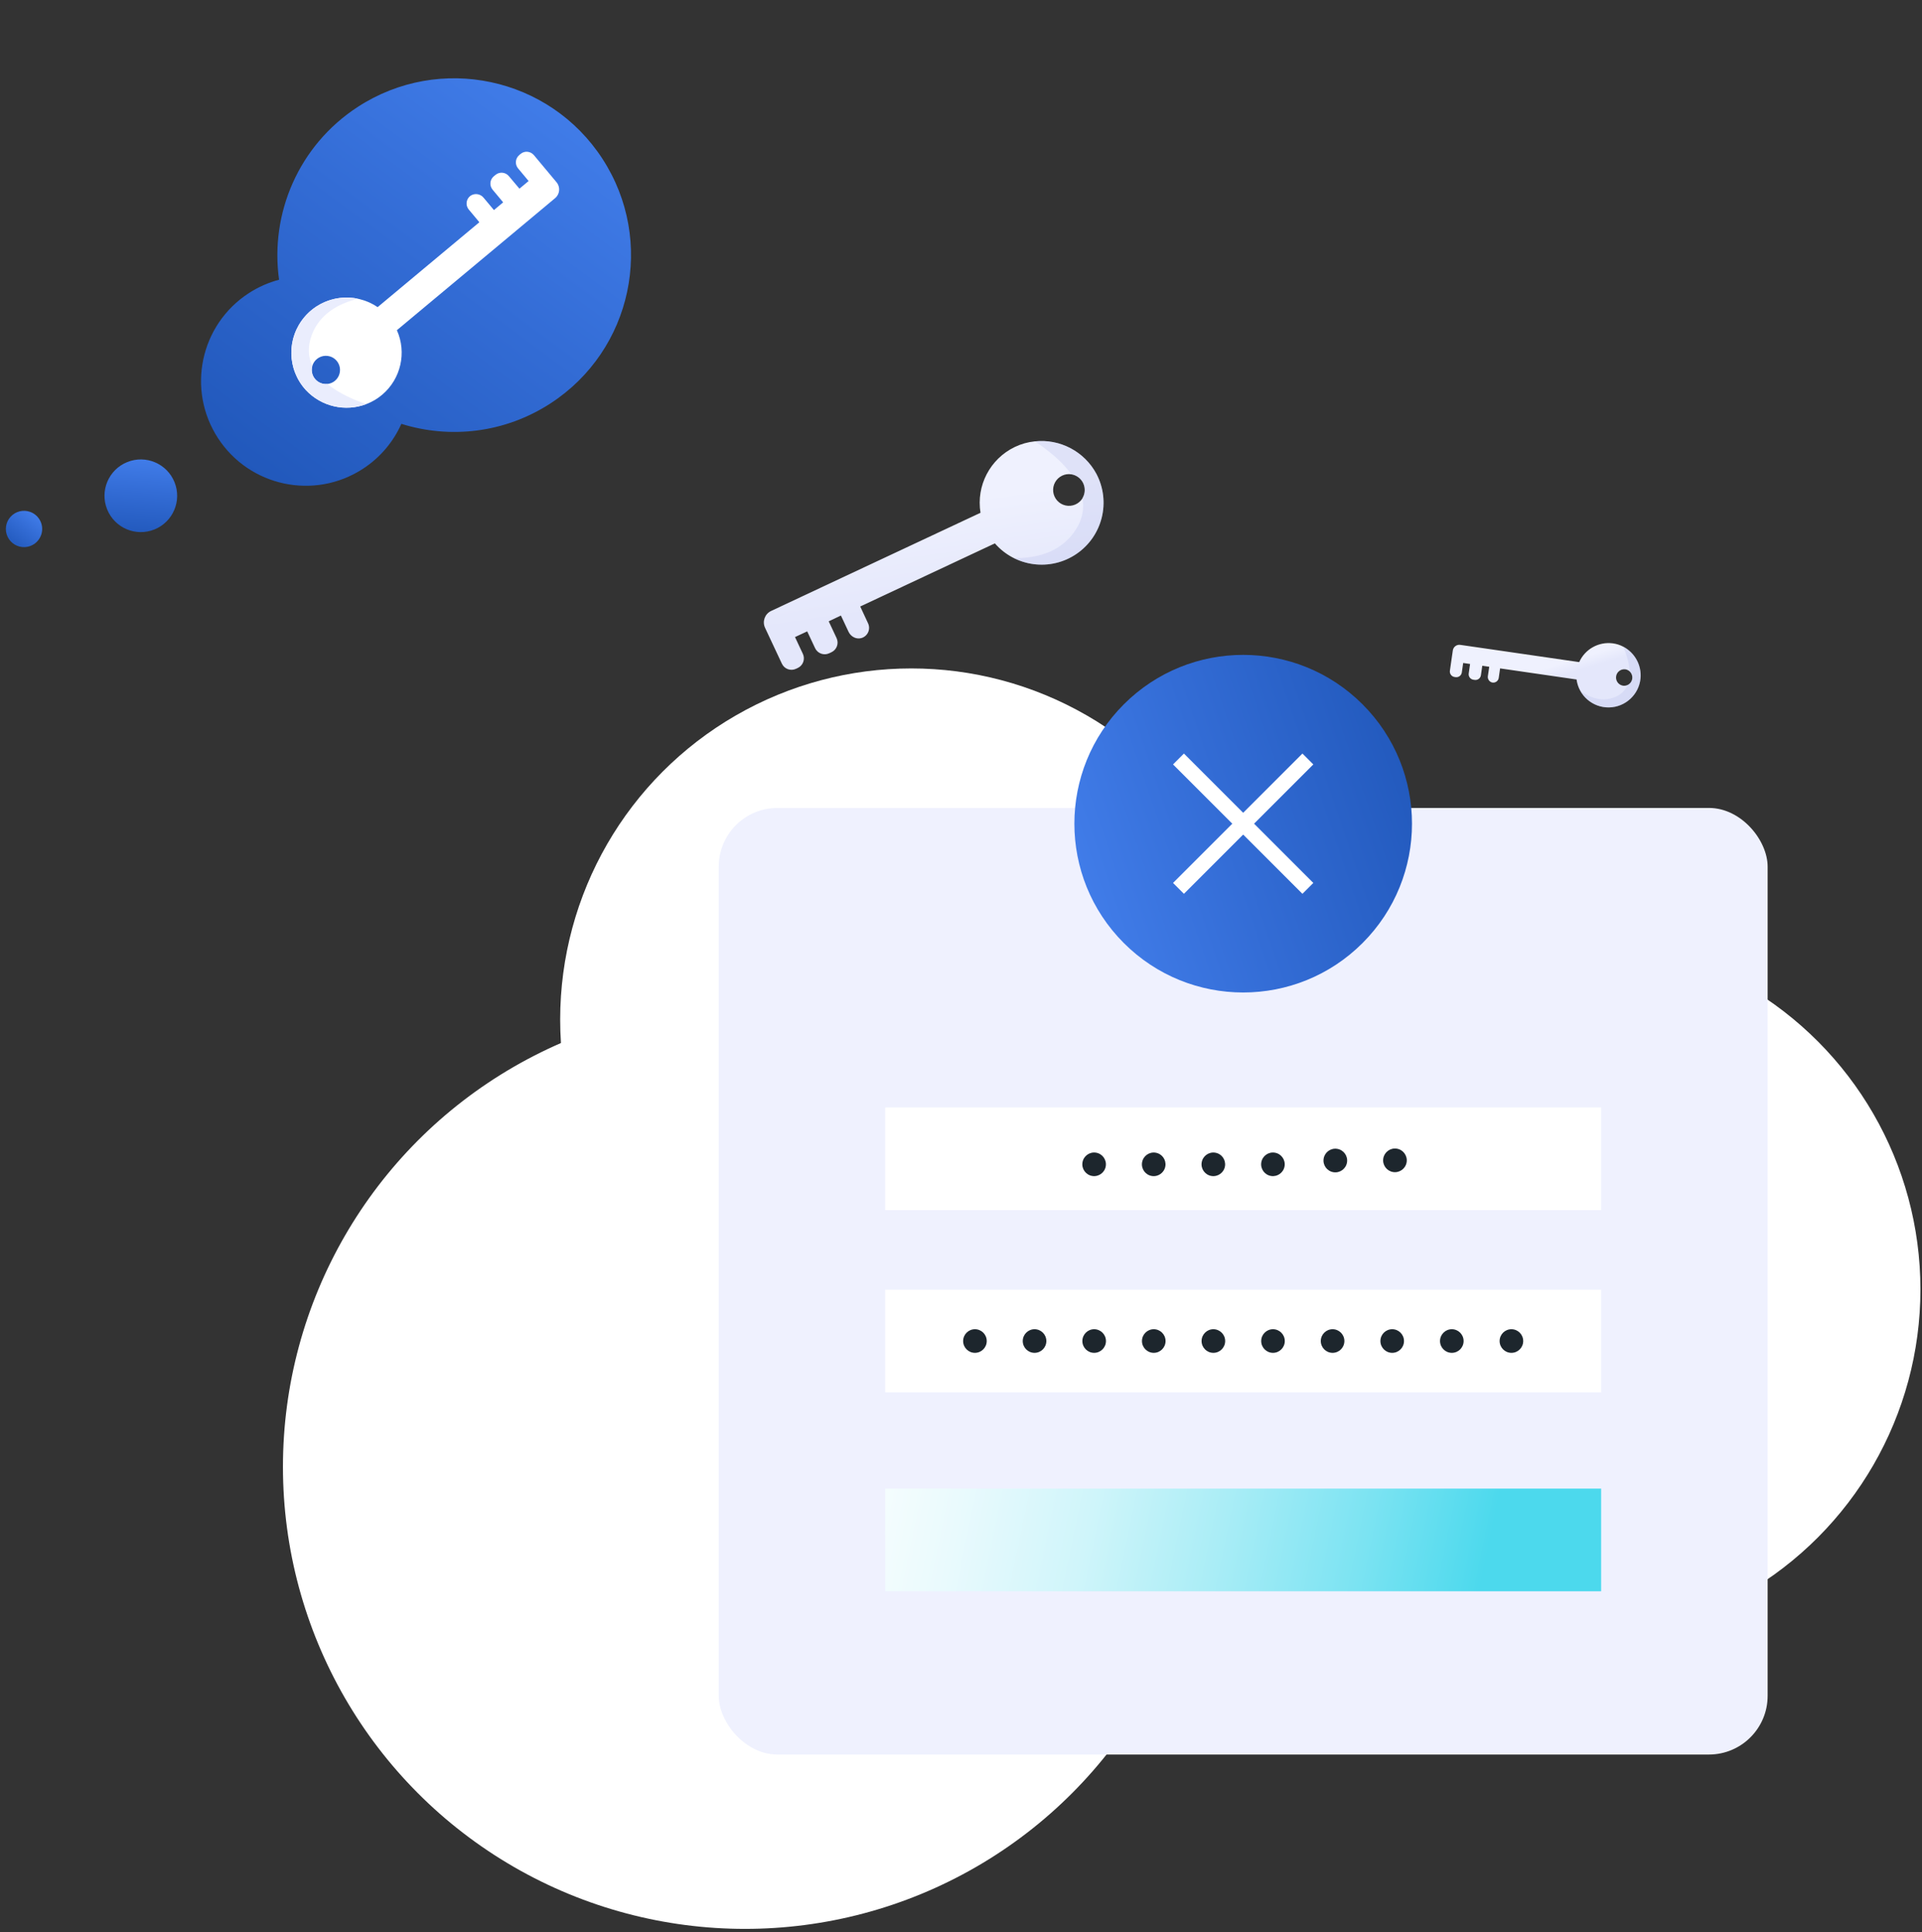<svg xmlns="http://www.w3.org/2000/svg" width="754" height="758" viewBox="0 0 754 758">
    <rect x="0" y="0" width="754" height="758" fill="#333333" stroke="none"/>
    <defs>
        <linearGradient id="prefix__a" x1="-29.562%" x2="129.562%" y1="10.863%" y2="89.111%">
            <stop offset="17%" stop-color="#437FEC"/>
            <stop offset="47%" stop-color="#336CD5"/>
            <stop offset="100%" stop-color="#184EAE"/>
        </linearGradient>
        <linearGradient id="prefix__b" x1="-29.564%" x2="129.564%" y1="10.863%" y2="89.111%">
            <stop offset="17%" stop-color="#437FEC"/>
            <stop offset="47%" stop-color="#336CD5"/>
            <stop offset="100%" stop-color="#184EAE"/>
        </linearGradient>
        <linearGradient id="prefix__c" x1="-29.564%" x2="129.564%" y1="16.905%" y2="83.073%">
            <stop offset="17%" stop-color="#437FEC"/>
            <stop offset="47%" stop-color="#336CD5"/>
            <stop offset="100%" stop-color="#184EAE"/>
        </linearGradient>
        <linearGradient id="prefix__d" x1="54.647%" x2="45.152%" y1="70.862%" y2="28.57%">
            <stop offset="0%" stop-color="#E4E7FB"/>
            <stop offset="100%" stop-color="#EFF1FE"/>
        </linearGradient>
        <linearGradient id="prefix__e" x1="54.647%" x2="45.152%" y1="55.234%" y2="44.624%">
            <stop offset="0%" stop-color="#E4E7FB"/>
            <stop offset="100%" stop-color="#EFF1FE"/>
        </linearGradient>
        <linearGradient id="prefix__f" x1="-17.84%" x2="84.307%" y1="48.007%" y2="51.028%">
            <stop offset="0%" stop-color="#FFF"/>
            <stop offset="12%" stop-color="#F9FEFE"/>
            <stop offset="27%" stop-color="#E9FAFD"/>
            <stop offset="45%" stop-color="#CFF5FA"/>
            <stop offset="63%" stop-color="#AAEDF6"/>
            <stop offset="83%" stop-color="#7BE3F2"/>
            <stop offset="100%" stop-color="#4CD9ED"/>
        </linearGradient>
    </defs>
    <g fill="none">
        <g transform="translate(0 .481) rotate(102 111.524 128.54)">
            <path fill="url(#prefix__a)" d="M202.474 211.145c-.383 2.856.992 5.661 3.483 7.108 2.492 1.447 5.61 1.25 7.9-.498s3.301-4.704 2.562-7.49c-.739-2.784-3.082-4.85-5.938-5.232-1.873-.253-3.769.25-5.27 1.396-1.502 1.147-2.487 2.844-2.737 4.716z"/>
            <circle cx="187.265" cy="169.976" r="14.252" fill="url(#prefix__b)" transform="rotate(-33.95 187.265 169.976)"/>
            <path fill="url(#prefix__c)" d="M20.315 20.315c27.087-27.087 71.004-27.087 98.09 0 15.2 15.2 21.871 35.7 20.012 55.552 7.482 1.6 14.604 5.308 20.417 11.121 16.045 16.045 16.045 42.059 0 58.103-16.045 16.045-42.059 16.045-58.104 0-3.174-3.174-5.72-6.74-7.64-10.54-24.536 8.915-53.096 3.533-72.775-16.145-27.087-27.087-27.087-71.004 0-98.09z"/>
            <path fill="#FFF" d="M133.678 90.906c-1.311-2.043-2.967-3.843-4.894-5.32-7.607-5.868-18.172-6.015-25.94-.362L61.956 53.092l-22.69-17.816c-1.92-1.507-4.696-1.176-6.208.74l-4.564 5.814-4.006 5.102c-1.262 1.618-.976 3.952.638 5.219l.532.404c1.607 1.25 3.92.977 5.192-.612l4.006-5.102 3.687 2.9-3.969 5.096c-1.261 1.619-.976 3.952.639 5.219l.67.532c1.613 1.266 3.946.99 5.219-.617l4.006-5.097 3.723 2.905-3.867 4.942c-1.25 1.513-1.164 3.724.202 5.134.758.732 1.79 1.11 2.842 1.037 1.052-.072 2.024-.586 2.675-1.415l4.006-5.096 40.883 32.116c-4.165 10.176-.044 21.858 9.583 27.168 9.628 5.31 21.708 2.563 28.092-6.389 5.083-7.281 5.253-16.914.43-24.37zm-10.262 23.854c-2.36-.202-4.331-1.88-4.908-4.177-.577-2.297.368-4.707 2.352-6 1.985-1.293 4.571-1.184 6.44.272.868.68 1.511 1.607 1.845 2.66.572 1.765.223 3.699-.927 5.154-1.151 1.455-2.953 2.24-4.802 2.091z"/>
            <path fill="#EAEDFD" d="M133.22 115.27c-5.465 7.668-15.258 10.925-24.227 8.06-8.968-2.866-15.058-11.198-15.065-20.614 3.495 7.134 8.985 13.422 17.555 14.757 5.006.772 8.895-.42 11.933-2.713 1.849.151 3.65-.63 4.803-2.083 1.153-1.453 1.505-3.386.937-5.152 2.92-5.687 4.075-12.47 4.527-16.614 4.808 7.46 4.625 17.088-.463 24.36z"/>
        </g>
        <g transform="translate(0 .481) translate(111 172.519)">
            <circle cx="181.258" cy="402.444" r="181.258" fill="#FFF"/>
            <circle cx="246.512" cy="226.984" r="137.758" fill="#FFF"/>
            <circle cx="504.626" cy="332.839" r="137.758" fill="#FFF"/>
            <path fill="url(#prefix__d)" d="M294.928.145c-2.713.275-5.358 1.02-7.815 2.202-9.717 4.664-15.198 15.175-13.46 25.812l-52.82 24.759-29.318 13.757c-2.477 1.163-3.547 4.11-2.394 6.591l3.522 7.512 3.09 6.586c.468 1.004 1.317 1.78 2.359 2.156 1.041.375 2.19.32 3.19-.156l.67-.313c1.003-.468 1.779-1.315 2.156-2.355.377-1.04.325-2.187-.144-3.189l-3.086-6.586 4.788-2.234 3.09 6.586c.47 1.002 1.32 1.776 2.36 2.151 1.041.375 2.189.321 3.19-.15l.867-.405c1.003-.468 1.78-1.316 2.158-2.356.379-1.041.327-2.19-.142-3.193l-3.086-6.586 4.788-2.26 2.995 6.383c.931 1.98 3.192 3.123 5.246 2.389 1.12-.386 2.022-1.23 2.482-2.321.46-1.092.434-2.327-.072-3.398l-3.075-6.602 52.82-24.759c8.097 9.306 21.88 11.07 32.058 4.104 10.18-6.966 13.525-20.452 7.783-31.368C314.413 4.117 304.84-.93 294.928.145zm18.726 22.343c-1.396 2.256-4.067 3.38-6.655 2.799-2.588-.58-4.524-2.737-4.823-5.373-.298-2.635 1.106-5.17 3.498-6.315 1.12-.538 2.375-.723 3.602-.532 2.053.325 3.81 1.652 4.684 3.539.873 1.887.748 4.085-.333 5.861l.027.021z"/>
            <path fill="#B7C0EB" d="M319.107 12.902c4.923 9.346 3.245 20.802-4.151 28.343-7.397 7.541-18.819 9.44-28.258 4.699 8.906.095 17.981-2.23 23.647-10.15 3.304-4.629 4.07-9.13 3.309-13.332 1.081-1.776 1.206-3.975.332-5.861-.873-1.887-2.63-3.215-4.684-3.54C305.078 7.264 298.86 2.689 294.94.14c9.902-1.06 19.46 3.986 24.168 12.762z" opacity=".3"/>
            <path fill="url(#prefix__e)" d="M525.768 80.672c-1.258-.658-2.62-1.092-4.028-1.282-5.55-.754-10.935 2.242-13.22 7.357l-30.003-4.357-16.646-2.41c-1.409-.206-2.718.768-2.926 2.176l-.617 4.256-.532 3.724c-.082.568.065 1.146.41 1.606.343.46.856.765 1.425.846l.383.053c.569.084 1.147-.062 1.608-.405.461-.343.767-.856.85-1.425l.532-3.724 2.708.394-.532 3.724c-.084.569.063 1.148.407 1.608.345.46.859.764 1.428.845l.495.074c1.183.171 2.282-.647 2.458-1.83l.532-3.724 2.729.394-.532 3.623c-.193 1.127.495 2.22 1.596 2.532.593.147 1.221.037 1.728-.305.507-.342.846-.883.932-1.488l.532-3.724 29.998 4.357c.848 6.36 6.33 11.072 12.744 10.958 6.414-.115 11.723-5.02 12.345-11.405.47-5.146-2.22-10.065-6.804-12.448zm1.745 15.039c-.576.27-1.217.366-1.846.277-1.734-.295-2.916-1.92-2.663-3.66.252-1.74 1.847-2.961 3.594-2.75.637.09 1.233.372 1.707.808.793.726 1.176 1.798 1.022 2.862-.143 1.08-.827 2.013-1.814 2.474v-.011z"/>
            <path fill="#B7C0EB" d="M532.614 93.13c-.533 5.466-4.537 9.96-9.905 11.118-5.367 1.159-10.868-1.284-13.609-6.042 3.841 2.59 8.443 4.176 13.167 2.357 2.353-.803 4.257-2.56 5.246-4.841.988-.457 1.676-1.385 1.824-2.463.154-1.065-.228-2.136-1.021-2.863-.176-3.723-1.564-7.49-2.538-9.714 4.598 2.374 7.3 7.295 6.836 12.449z" opacity=".3"/>
            <rect width="411.486" height="371.353" x="170.959" y="143.952" fill="#EFF1FE" rx="23.04"/>
            <path fill="#FFF" d="M236.271 261.462H517.123V301.739H236.271zM236.271 332.95H517.123V373.227H236.271z"/>
            <path fill="url(#prefix__f)" d="M236.271 410.972H517.123V451.249H236.271z"/>
            <circle cx="271.467" cy="353.086" r="4.628" fill="#1D262D"/>
            <circle cx="318.24" cy="353.086" r="4.628" fill="#1D262D"/>
            <circle cx="365.007" cy="353.086" r="4.628" fill="#1D262D"/>
            <circle cx="294.854" cy="353.086" r="4.628" fill="#1D262D"/>
            <circle cx="341.62" cy="353.086" r="4.628" fill="#1D262D"/>
            <circle cx="435.16" cy="353.086" r="4.628" fill="#1D262D"/>
            <circle cx="388.393" cy="353.086" r="4.628" fill="#1D262D"/>
            <circle cx="411.774" cy="353.086" r="4.628" fill="#1D262D"/>
            <circle cx="481.927" cy="353.086" r="4.628" fill="#1D262D"/>
            <circle cx="458.546" cy="353.086" r="4.628" fill="#1D262D"/>
            <circle cx="318.222" cy="283.76" r="4.628" fill="#1D262D" transform="rotate(-80.81 318.222 283.76)"/>
            <circle cx="364.989" cy="283.764" r="4.628" fill="#1D262D" transform="rotate(-80.81 364.989 283.764)"/>
            <circle cx="341.602" cy="283.767" r="4.628" fill="#1D262D" transform="rotate(-80.81 341.602 283.767)"/>
            <circle cx="436.239" cy="282.204" r="4.641" fill="#1D262D" transform="rotate(-80.819 436.239 282.204)"/>
            <circle cx="388.37" cy="283.761" r="4.628" fill="#1D262D" transform="rotate(-80.81 388.37 283.761)"/>
            <circle cx="412.845" cy="282.273" r="4.641" fill="#1D262D" transform="rotate(-80.819 412.845 282.273)"/>
            <circle cx="376.7" cy="150.13" r="66.222" fill="url(#prefix__b)" transform="rotate(-45 376.7 150.13)"/>
            <path fill="#FFF" d="M340.807 147.108H412.593V153.151H340.807z" transform="rotate(-45 376.7 150.13)"/>
            <path fill="#FFF" d="M373.678 114.237H379.721V186.023H373.678z" transform="rotate(-45 376.7 150.13)"/>
        </g>
    </g>
</svg>
